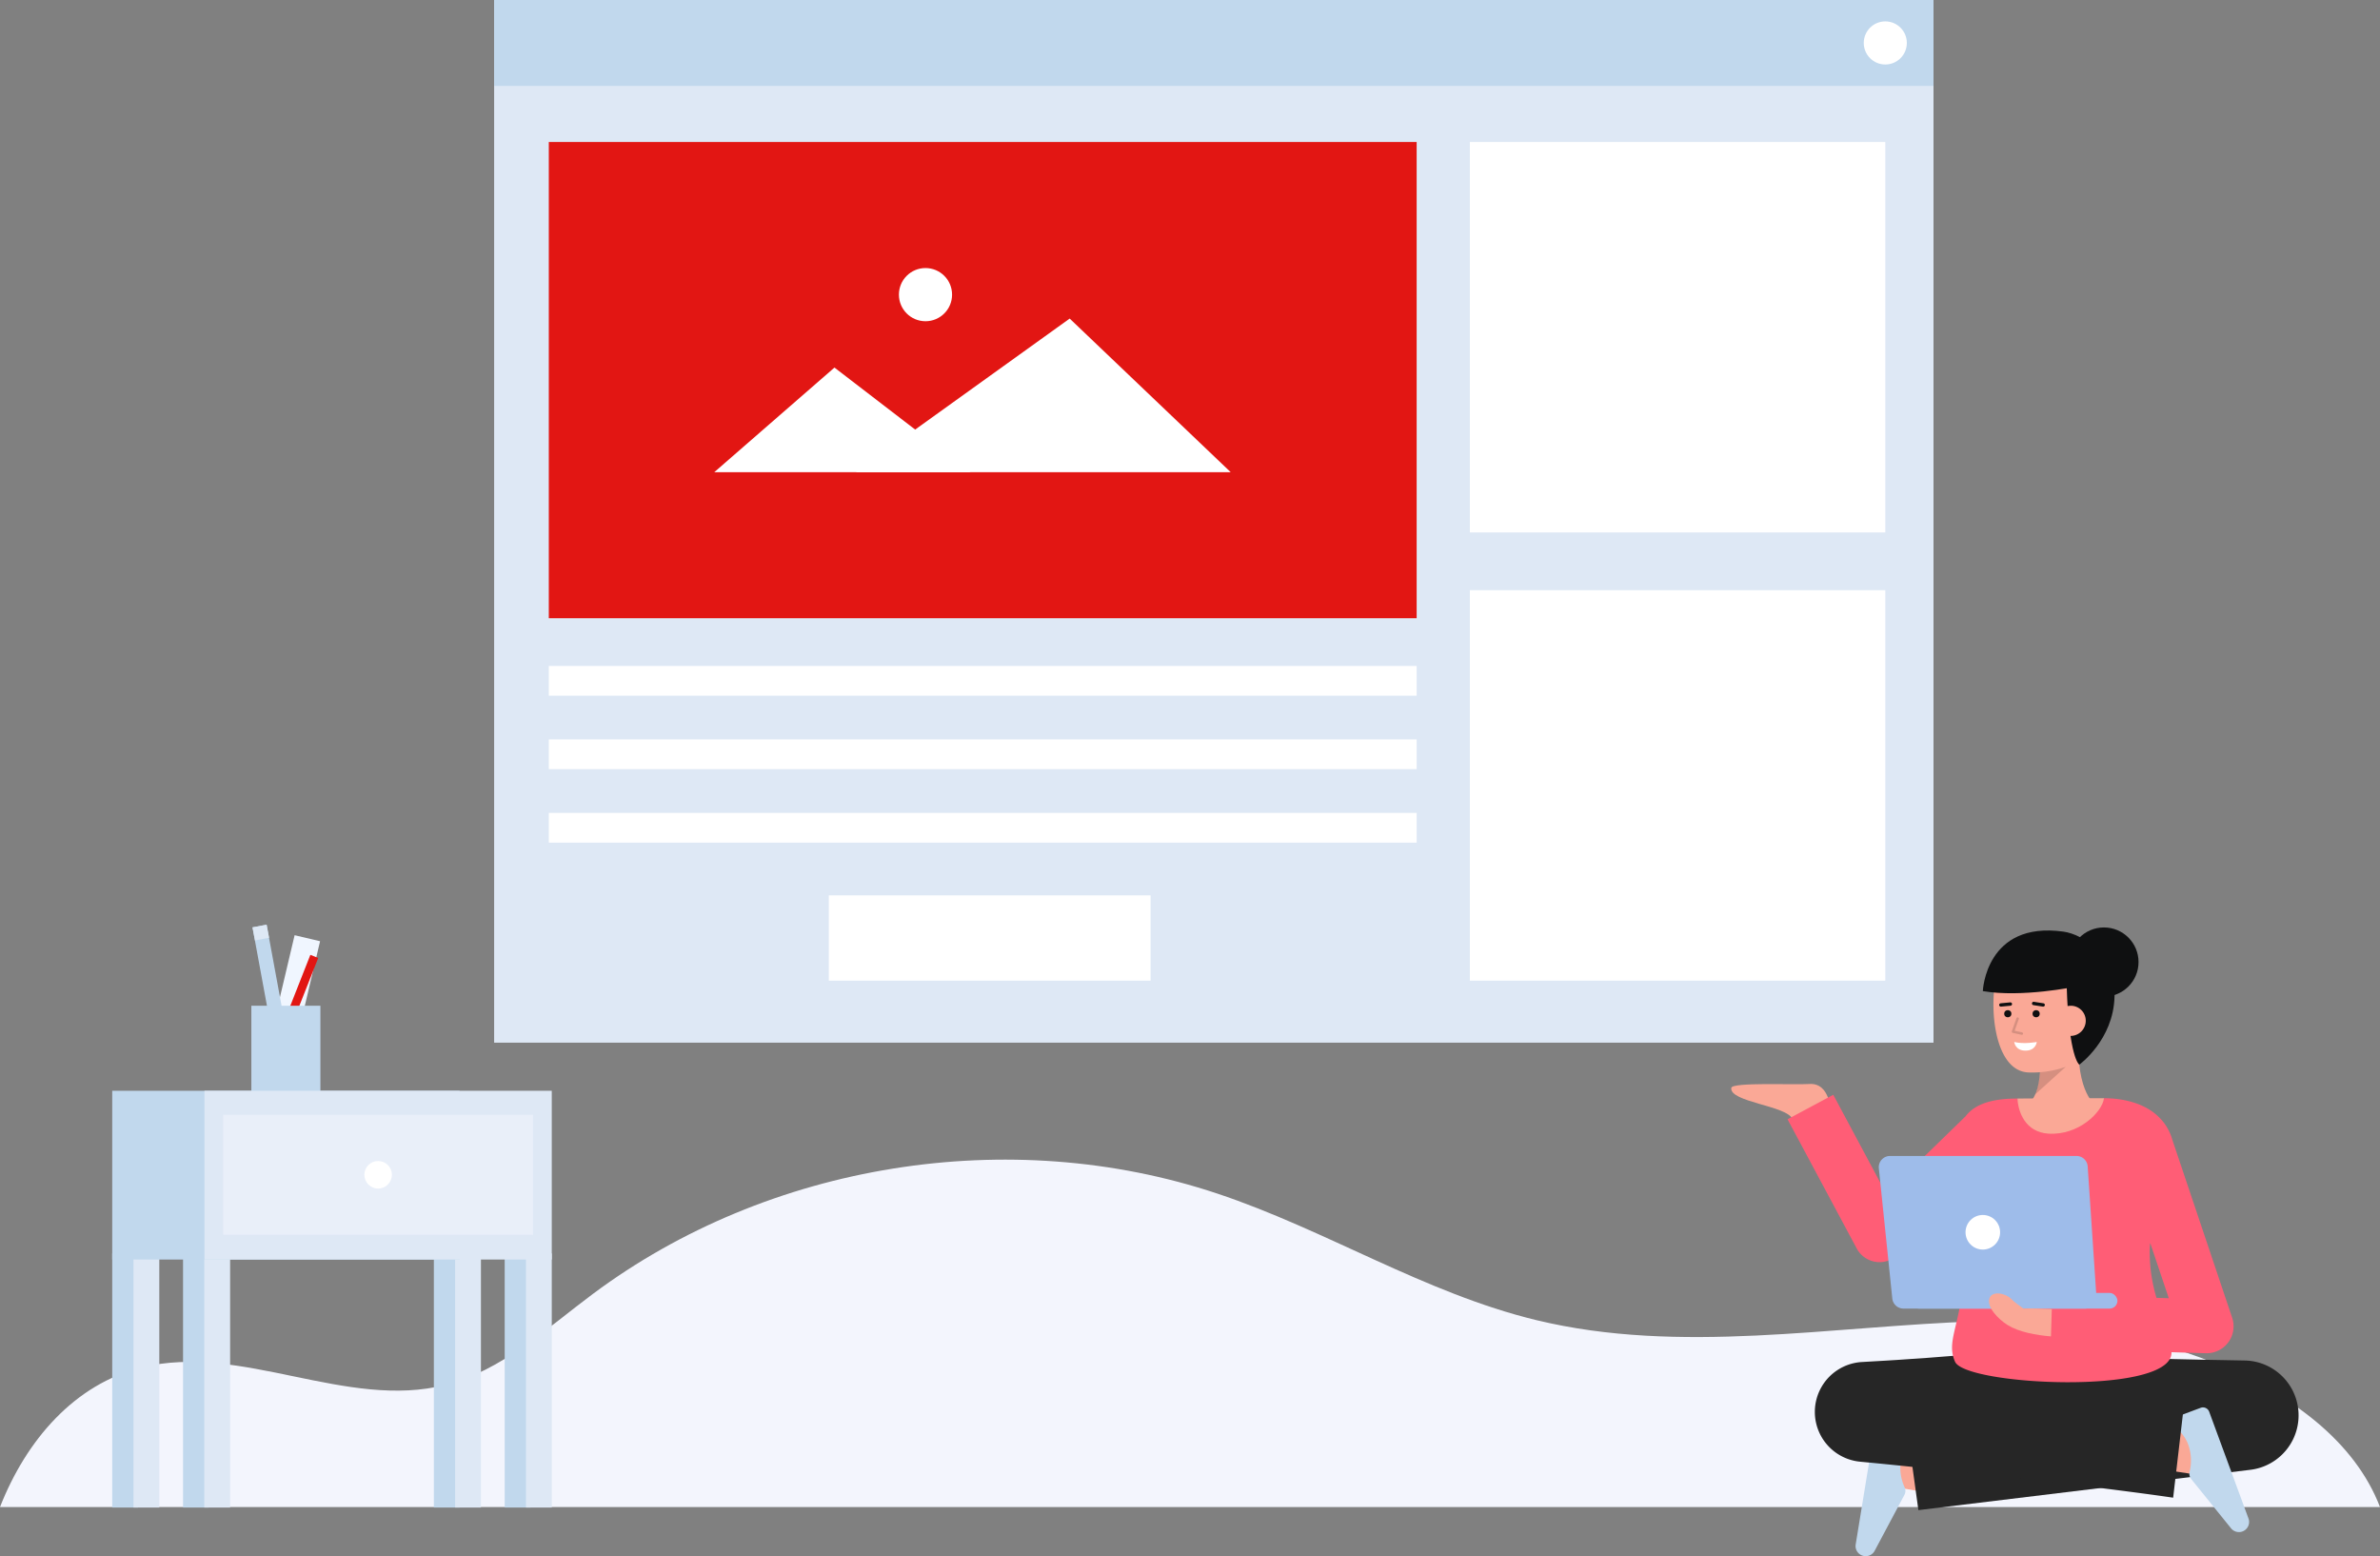 <svg id="Layer_1" data-name="Layer 1" xmlns="http://www.w3.org/2000/svg" viewBox="0 0 963.45 629.781">
  <rect x="0" y="0" width="963.45" height="629.781" fill="#808080" stroke="none"/>
  <path d="M963.45,609.9H0c10.557-26.921,30.053-49.759,57.535-56.534,40.2-9.9,82.749,17.315,122.862,7.084,22.79-5.808,40.732-22.733,59.585-36.787,71.126-53.03,168.6-68.7,252.76-40.635,43.993,14.665,84.082,40.309,129.149,51.216,58.275,14.1,119.218,2.407,179.145.48C859.4,532.843,943.028,556.625,963.45,609.9Z" fill="#f3f5fd"></path>
  <g>
    <rect x="200.034" width="582.669" height="421.964" fill="#dee8f5"></rect>
    <rect x="200.034" width="582.669" height="34.76" fill="#c1d8ed"></rect>
    <circle cx="763.188" cy="17.38" r="8.721" fill="#fff"></circle>
    <rect x="222.162" y="57.467" width="351.315" height="192.727" fill="#E21613"></rect>
    <g>
      <g>
        <rect x="222.162" y="328.982" width="351.315" height="12.03" fill="#fff"></rect>
        <rect x="222.162" y="269.511" width="351.315" height="12.03" fill="#fff"></rect>
        <rect x="222.162" y="299.246" width="351.315" height="12.03" fill="#fff"></rect>
      </g>
      <rect x="335.503" y="362.363" width="130.263" height="34.506" fill="#fff"></rect>
    </g>
    <rect x="595.013" y="57.467" width="168.175" height="158.014" fill="#fff"></rect>
    <rect x="595.013" y="238.855" width="168.175" height="158.014" fill="#fff"></rect>
    <g>
      <polygon points="289.134 191.103 337.8 148.754 392.947 191.103 289.134 191.103" fill="#fff"></polygon>
      <polygon points="346.437 191.103 433.019 128.925 498.213 191.103 346.437 191.103" fill="#fff"></polygon>
      <circle cx="374.649" cy="119.24" r="10.761" fill="#fff"></circle>
    </g>
  </g>
  <g>
    <g>
      <path d="M786.771,605.158c-1.9-.319-23.338-3.982-23.338-3.982l3.537-20.7s21.372,3.651,23.266,3.968Z" fill="#FAA896"></path>
      <path d="M751.205,625.013a4.108,4.108,0,0,0,3.693,4.752h0a4.109,4.109,0,0,0,3.92-2.039l12.112-22.755a3.461,3.461,0,0,0,.159-2.885,19.1,19.1,0,0,1-1.46-11.872,17.029,17.029,0,0,1,4.635-8.167,1.547,1.547,0,0,0-.768-2.692l-11.787-1.974a2.679,2.679,0,0,0-3.086,2.21Z" fill="#c1d8ed"></path>
    </g>
    <path d="M853.124,549.17c8.895.37,17.955.63,27.015.854l13.616.3,13.6.245,1.355.024a22.2,22.2,0,0,1,2.277,44.232l-134.4,16.32-5.476-39.72,133.8-20.656,3.632,44.257-13.809.892-13.8.834c-9.215.533-18.433,1.031-27.817,1.417Z" fill="#262626"></path>
    <g>
      <path d="M887.027,596.459c-18.553-2.7-20.405-3.2-21.013-3.36l5.459-20.277c-.062-.017-.142-.039-.239-.06,1.522.332,10.95,1.772,18.815,2.915Z" fill="#FAA896"></path>
      <path d="M910.205,614.51a4.107,4.107,0,0,1-2.724,5.366h0a4.109,4.109,0,0,1-4.235-1.258l-16.211-20.042a3.463,3.463,0,0,1-.7-2.8,19.109,19.109,0,0,0-.82-11.933,17.021,17.021,0,0,0-6.1-7.139,1.547,1.547,0,0,1,.243-2.788l11.2-4.176a2.677,2.677,0,0,1,3.448,1.584Z" fill="#c1d8ed"></path>
    </g>
    <path d="M823.282,594.569c-5.632-.479-11.261-.825-16.89-1.149-5.628-.3-11.257-.6-16.883-.8l-8.44-.325-8.439-.243c-5.626-.187-11.25-.265-16.874-.372l1.949-40.409c10.529,1.472,21.072,2.825,31.612,4.211s21.091,2.662,31.64,3.96l15.834,1.866,15.845,1.776c10.568,1.136,21.137,2.264,31.73,3.194l-4.648,39.83c-10.522-1.534-21.067-2.87-31.613-4.2l-15.828-1.92-15.838-1.83c-10.565-1.167-21.128-2.351-31.7-3.432s-21.147-2.189-31.732-3.181a20.231,20.231,0,0,1,.7-40.338l1.252-.071c5.616-.33,11.233-.629,16.847-1.039l8.422-.576,8.421-.658c5.614-.423,11.226-.948,16.838-1.468,5.612-.547,11.223-1.115,16.832-1.816Z" fill="#262626"></path>
    <polygon points="873.559 543.035 876.519 592.74 791.029 591.736 797.482 547.73 873.559 543.035" fill="#262626"></polygon>
    <g>
      <path d="M741.12,450.075s-.15-12.01-8.735-11.385c-5.416.394-31.151-.8-31.534,1.543-.948,5.8,22.592,7.218,24.728,12.623Z" fill="#FAA896"></path>
      <g>
        <path d="M849.376,448.016s-8.041-3.455-8.041-24.582l-16.165-1.647s3.332,18.669-4.234,25.3Z" fill="#FAA896"></path>
        <g opacity="0.15">
          <path d="M823.876,442.889l12.4-11.2-10.4.744A28.748,28.748,0,0,1,823.876,442.889Z"></path>
        </g>
        <path d="M849.7,414.556c-.58,6.457-3.56,12.772-9.008,15.289a40.5,40.5,0,0,1-19.079,4.188c-17.549,0-17.35-39.917-9.706-48.3s32.333-5.493,36.343,7.142C850.326,399.414,850.254,408.41,849.7,414.556Z" fill="#FAA896"></path>
        <g>
          <circle cx="824.247" cy="410.252" r="1.449" fill="#0f1011"></circle>
          <circle cx="812.777" cy="410.252" r="1.449" fill="#0f1011"></circle>
          <path d="M809.966,407.381a.681.681,0,0,1-.064-1.358l3.822-.361a.681.681,0,1,1,.128,1.355l-3.821.361Z" fill="#0f1011"></path>
          <path d="M827.094,407.381a.745.745,0,0,1-.106-.007l-3.846-.6a.681.681,0,0,1,.209-1.346l3.846.6a.68.68,0,0,1-.1,1.353Z" fill="#0f1011"></path>
          <path d="M824.511,421.68s-5.285,1-9.128,0c0,0,.317,3.509,4.564,3.509S824.511,421.68,824.511,421.68Z" fill="#fff"></path>
        </g>
        <path d="M836.621,399.021c.862,29.174,5.1,31.846,5.1,31.846s13.8-9.92,14.263-27.52c.435-16.5-12.407-25.167-20.7-26.32-31.508-4.382-32.614,24.068-32.614,24.068,15.813,2.711,37.352-1.768,37.352-1.768" fill="#0f1011"></path>
        <path d="M832.049,413.17a6.143,6.143,0,0,0,12.285,0,6.041,6.041,0,0,0-6.142-6.143C833.817,407.242,832.049,409.777,832.049,413.17Z" fill="#FAA896"></path>
        <circle cx="851.697" cy="389.341" r="14.006" fill="#0f1011"></circle>
        <path d="M903.607,533.286l-24.251-72.111a20.224,20.224,0,0,0-5.543-9.2c-4.57-4.57-12.46-7.52-22.08-7.53-.72,5.61-34.78,5.63-35.04.13-1.3.02-2.31.04-2.94.07-9.406.4-14.971,3.009-18.114,7.161l-32.1,31.235-21.414-39.985-18.512,9.914,28,52.279a10.5,10.5,0,0,0,16.579,2.568l25.471-24.786a161.056,161.056,0,0,1,1.808,19.544c.39,32.46-8.38,38.58-4.06,48.5,4.19,9.63,86.52,13.63,87.62-3.31.012-.178.013-.355.019-.533l13.89.424c.112,0,.222,0,.333,0a10.9,10.9,0,0,0,10.332-14.378Zm-25.66-7.9-4.972-.151a63.857,63.857,0,0,1-2.742-18.667c0-1.2.07-2.387.186-3.566Z" fill="#FF5D76"></path>
        <path d="M816.693,444.578c.26,5.5,3.25,13.59,12.48,14.2,12.3.81,21.84-8.72,22.56-14.33h-.03C839.593,444.448,823.753,444.468,816.693,444.578Z" fill="#FAA896"></path>
        <g>
          <g>
            <path d="M845.12,472.056l3.533,52.679a4.545,4.545,0,0,1-4.534,4.849H770.542a4.546,4.546,0,0,1-4.521-4.077l-5.444-52.679a4.544,4.544,0,0,1,4.52-5.012h75.488A4.546,4.546,0,0,1,845.12,472.056Z" fill="#9ebcea"></path>
            <rect x="773.516" y="523.24" width="83.65" height="6.344" rx="3.172" transform="translate(1630.681 1052.824) rotate(180)" fill="#9ebcea"></rect>
          </g>
          <circle cx="802.666" cy="498.7" r="7" fill="#fff"></circle>
        </g>
        <g opacity="0.15">
          <path d="M818.452,418.789a.494.494,0,0,1-.107-.012L814.78,418a.5.5,0,0,1-.364-.656l1.869-5.277a.5.5,0,1,1,.943.334l-1.68,4.743,3.011.661a.5.5,0,0,1-.107.989Z"></path>
        </g>
        <path d="M812.751,536.274c4.49,2.77,11.44,4.08,17.5,4.56l.34-11.04c-2.85-.08-7.23-.38-11.52-.21-1.938-1.58-3.054-2.05-5.044-4.04-2.118-2.118-7.676-3.39-8.726,0S808.811,533.834,812.751,536.274Z" fill="#FAA896"></path>
      </g>
    </g>
  </g>
  <g>
    <g>
      <rect x="112.663" y="378.943" width="10.59" height="56.156" transform="translate(96.812 -16.22) rotate(13.302)" fill="#f0f6ff"></rect>
      <g>
        <rect x="106.583" y="374.359" width="5.818" height="48.777" transform="translate(-70.519 26.479) rotate(-10.452)" fill="#c1d8ed"></rect>
        <rect x="102.662" y="374.716" width="5.818" height="5.386" transform="translate(-68.694 26.39) rotate(-10.775)" fill="#dee8f5"></rect>
      </g>
      <rect x="92.666" y="408.878" width="50.584" height="3.415" transform="translate(-307.289 369.844) rotate(-68.498)" fill="#E21613"></rect>
      <rect x="101.752" y="407.021" width="27.948" height="35.72" fill="#c1d8ed"></rect>
    </g>
    <g>
      <rect x="204.306" y="507.263" width="10.453" height="102.836" transform="translate(419.065 1117.362) rotate(-180)" fill="#c1d8ed"></rect>
      <rect x="212.909" y="507.263" width="10.453" height="102.836" transform="translate(436.271 1117.362) rotate(-180)" fill="#dee8f5"></rect>
    </g>
    <g>
      <rect x="74.1" y="507.263" width="10.453" height="102.836" transform="translate(158.654 1117.362) rotate(-180)" fill="#c1d8ed"></rect>
      <rect x="82.704" y="507.263" width="10.453" height="102.836" transform="translate(175.861 1117.362) rotate(-180)" fill="#dee8f5"></rect>
    </g>
    <g>
      <rect x="175.634" y="507.263" width="10.453" height="102.836" transform="translate(361.722 1117.362) rotate(-180)" fill="#c1d8ed"></rect>
      <rect x="184.238" y="507.263" width="10.453" height="102.836" transform="translate(378.929 1117.362) rotate(-180)" fill="#dee8f5"></rect>
    </g>
    <g>
      <rect x="45.429" y="507.263" width="10.453" height="102.836" transform="translate(101.312 1117.362) rotate(-180)" fill="#c1d8ed"></rect>
      <rect x="54.032" y="507.263" width="10.453" height="102.836" transform="translate(118.518 1117.362) rotate(-180)" fill="#dee8f5"></rect>
    </g>
    <rect x="45.429" y="441.437" width="140.594" height="68.291" fill="#c1d8ed"></rect>
    <rect x="82.768" y="441.437" width="140.594" height="68.291" fill="#dee8f5"></rect>
    <g opacity="0.53">
      <rect x="90.332" y="451.145" width="125.467" height="48.573" fill="#f3f5fd"></rect>
    </g>
    <circle cx="153.066" cy="475.432" r="5.572" fill="#fff"></circle>
  </g>
</svg>